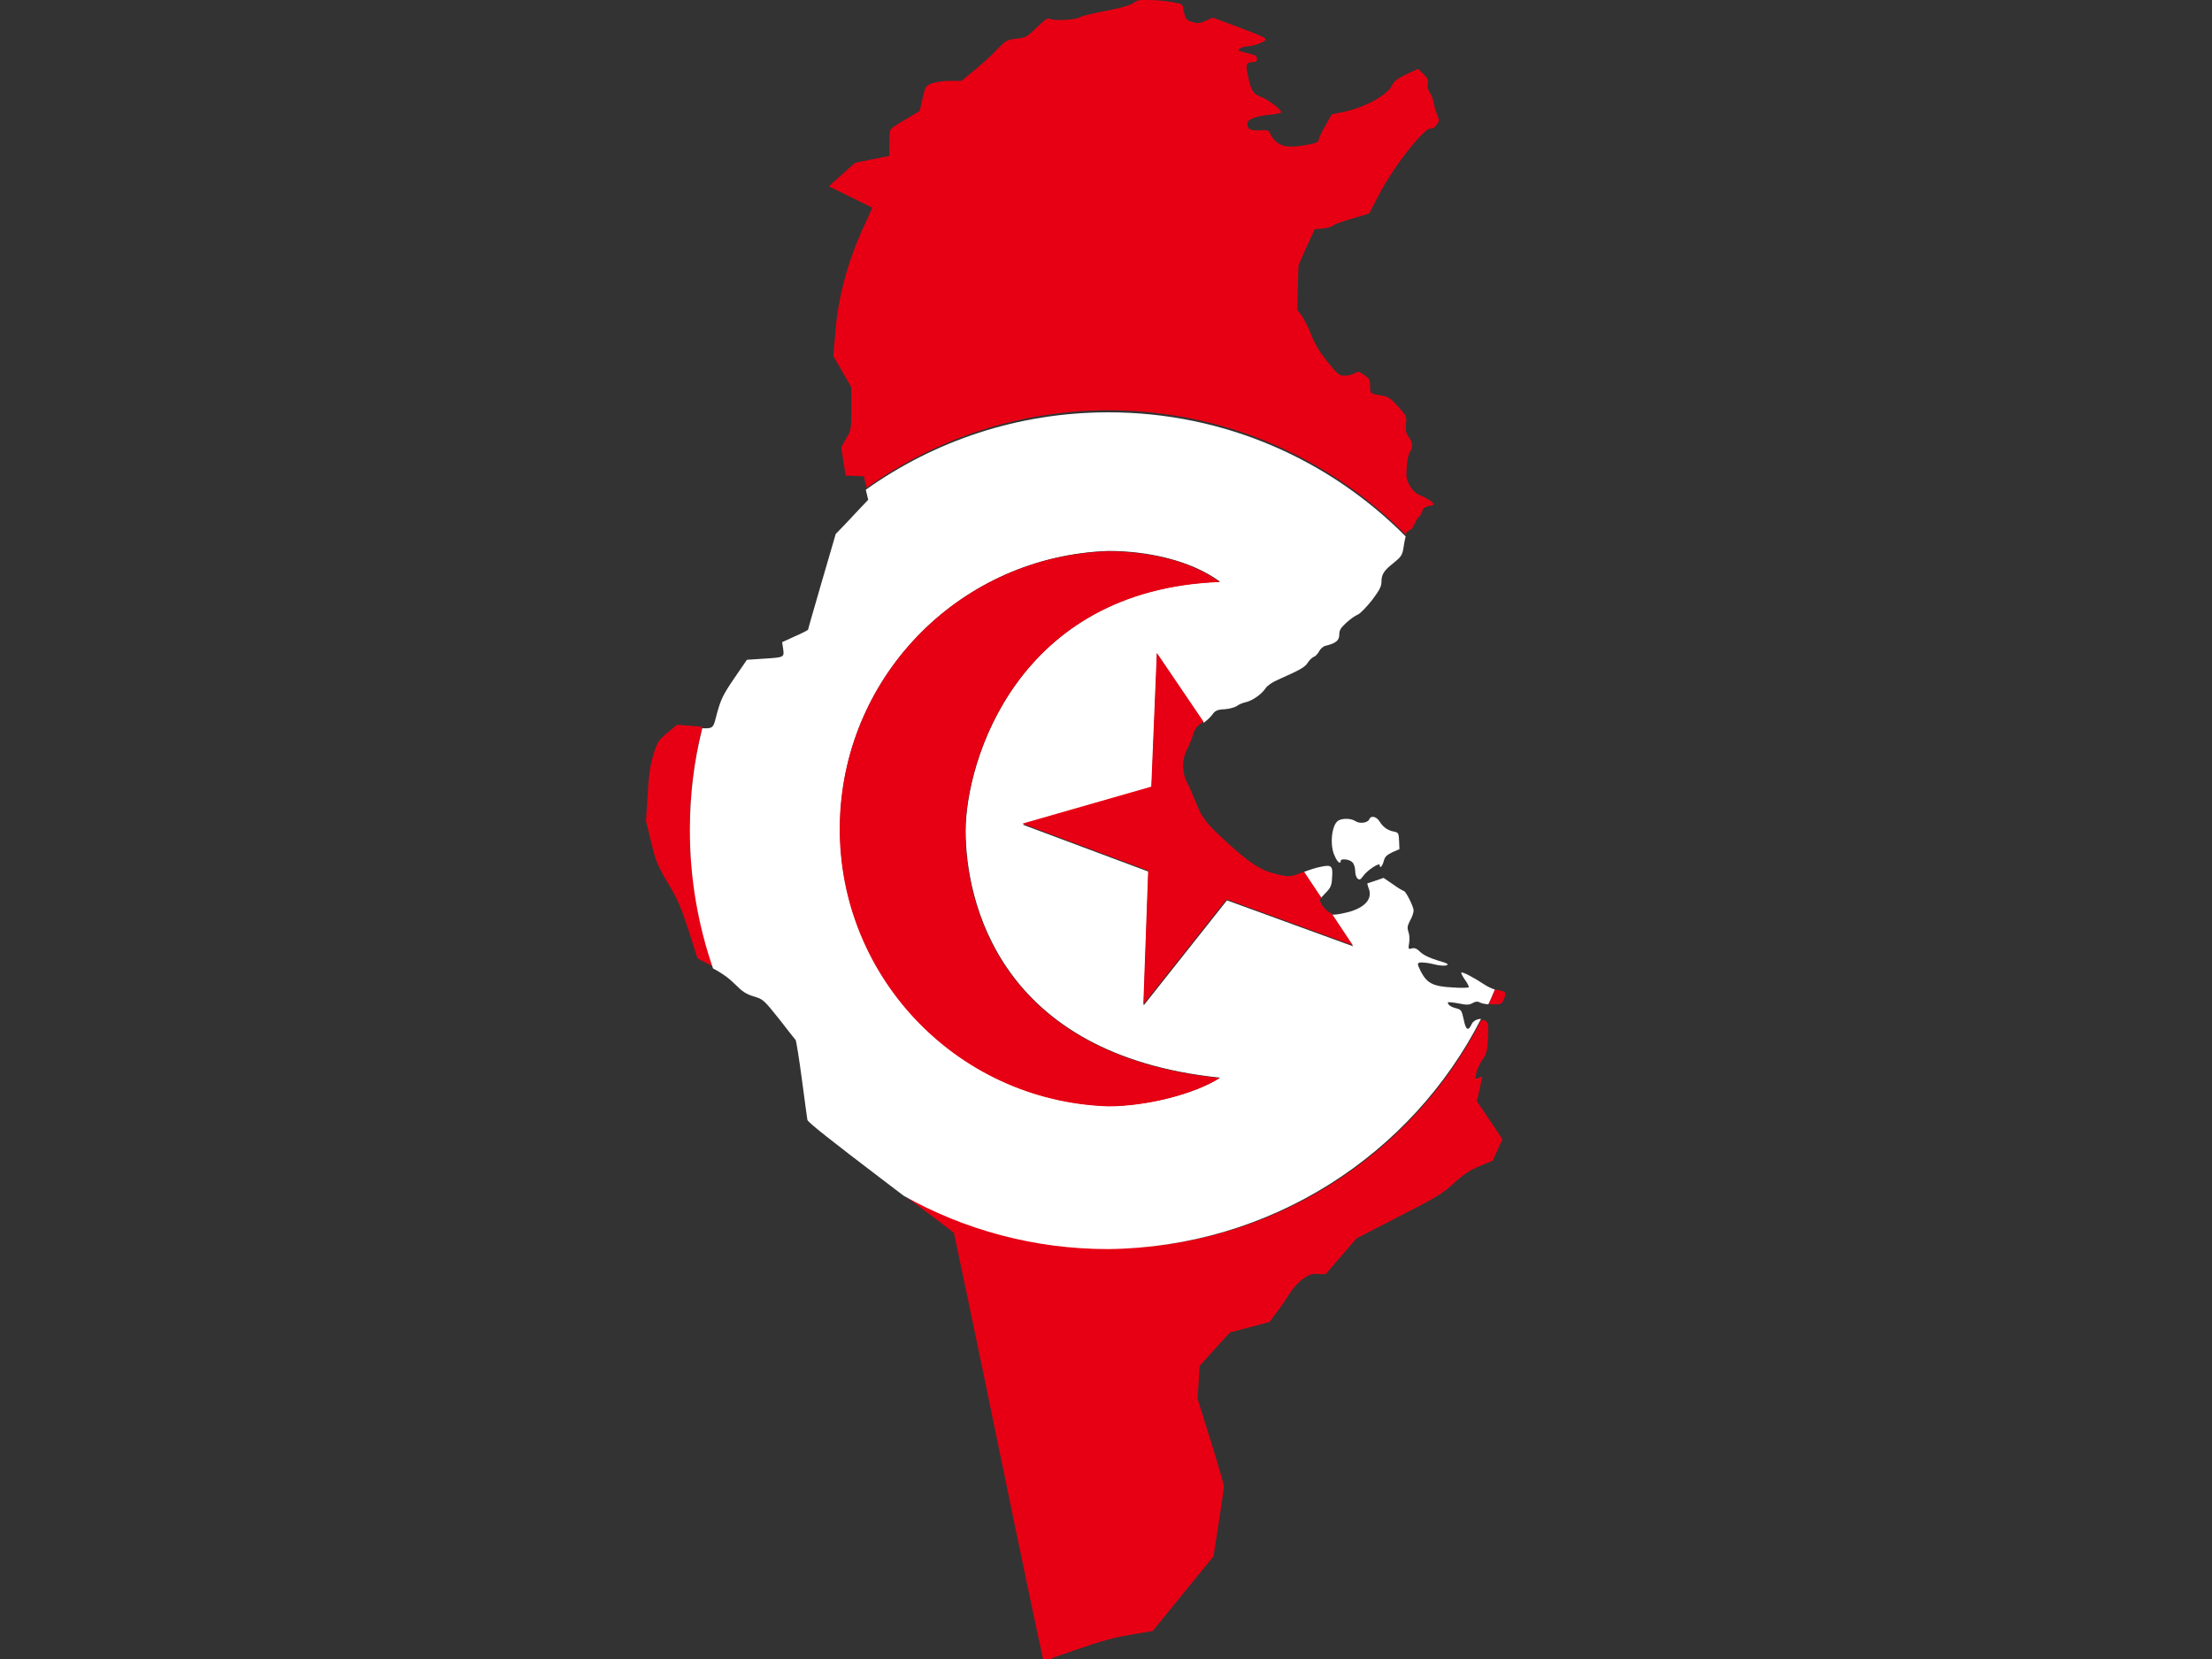 <?xml version="1.0" encoding="utf-8"?>
<!-- Generator: Adobe Illustrator 17.1.0, SVG Export Plug-In . SVG Version: 6.00 Build 0)  -->
<!DOCTYPE svg PUBLIC "-//W3C//DTD SVG 1.1//EN" "http://www.w3.org/Graphics/SVG/1.1/DTD/svg11.dtd">
<svg version="1.1" id="flag-icon-css-tn" xmlns="http://www.w3.org/2000/svg" xmlns:xlink="http://www.w3.org/1999/xlink" x="0px"
	 y="0px" viewBox="0 0 640 480" enable-background="new 0 0 640 480" xml:space="preserve">
<rect x="0" y="0" width="640" height="480" fill="#333333" stroke="none"/>
<g>
	<path fill="none" d="M301.9,480c0,0.1,0,0.2,0,0.2c0.1,0.1,0.4,0,1-0.2H301.9z"/>
	<path fill="#E70013" d="M311.4,477.3c6.9-2.4,10.8-3.5,15.6-4.3l6.5-1.1l8.8-10.8l8.8-10.8l1.5-9.6c0.8-5.3,1.5-10,1.5-10.6
		c0-0.6-1.7-6.5-3.8-13.2l-3.8-12.2l0.3-4.8l0.3-4.7l4.4-4.9l4.4-4.8l5.7-1.5l5.7-1.5l2.3-3.1c1.3-1.7,2.9-4.1,3.7-5.4
		c0.8-1.2,2.3-3,3.6-3.9c1.9-1.4,2.6-1.6,4.4-1.5l2.2,0.1l4.5-5.2l4.5-5.2l12.2-6.3c10.8-5.5,12.6-6.6,15.9-9.6
		c2.7-2.5,4.6-3.8,7.5-5l3.8-1.6l1.4-3.1l1.4-3.1l-3.7-5.5l-3.7-5.5l0.6-2.6c0.3-1.4,0.7-3.1,0.8-3.7c0.2-1,0.2-1-0.8-0.5
		c-1.1,0.6-1.1,0.5-0.8-1.2c0.2-1,0.9-2.7,1.7-3.8c1.3-1.8,1.5-2.5,1.7-6.3c0.2-3.6,0.1-4.4-0.5-5c-0.4-0.3-0.9-0.4-1.4-0.4
		c-20,39.2-60.8,66.1-107.9,66.1c-21.4,0-41.6-5.6-59.1-15.4c8.3,6.2,14.3,10.8,14.4,10.9c0,0,5.9,27.8,12.9,61.8
		c6.7,32.6,12.4,59.6,13,61.9h1.1C304.5,479.6,307.7,478.6,311.4,477.3z"/>
	<path fill="#E70013" d="M406.7,154.7c0.2-0.8,0.5-1,1-1.2c0.5-0.1,1.2-0.9,1.5-1.8c0.4-0.8,0.9-1.8,1.3-2.1c0.4-0.3,0.8-1.1,1-1.7
		c0.2-0.8,0.7-1.2,1.9-1.5c1.5-0.2,1.6-0.4,1.1-1c-0.3-0.4-1.7-1.2-3-1.8c-1.8-0.8-2.7-1.5-3.6-3.1c-1-1.8-1.1-2.4-0.9-5.3
		c0.1-1.8,0.5-3.7,0.8-4.2c1.1-1.7,1-2.8-0.1-4.4c-0.9-1.3-1.1-2-0.9-3.9c0.2-2.3,0.2-2.3-2.3-5.1c-2.1-2.3-2.8-2.8-4.5-3.1
		c-3.6-0.6-3.6-0.6-3.6-2.8c0-1.9-0.2-2.2-1.7-3.2c-1.6-1.1-1.8-1.1-2.8-0.5c-0.6,0.4-1.8,0.7-2.8,0.7c-1.6,0-2-0.3-5-4
		c-2.4-3-3.6-5-4.7-7.8c-0.8-2.1-2.1-4.6-2.8-5.6l-1.3-1.7l0.2-6.4l0.2-6.5l2.3-5.2l2.4-5.2l2.3-0.2c1.3-0.1,2.7-0.5,3.1-0.9
		c0.4-0.4,2.9-1.2,5.5-2c2.6-0.7,4.8-1.4,4.9-1.5c0-0.1,1.2-2.3,2.5-4.8c4.1-8.3,13.6-20.3,15.3-19.7c0.4,0.1,1.1-0.3,1.6-1
		c0.9-1.2,0.9-1.4,0.2-3c-0.4-1-0.8-2.5-1-3.4c-0.1-0.9-0.6-2.2-1.1-3c-0.6-0.9-0.8-1.7-0.6-2.6c0.2-1,0-1.6-1.3-2.8l-1.5-1.5
		l-3.4,1.6c-2.7,1.3-3.6,2-4.2,3.3c-1.3,2.7-7.7,6.2-13.6,7.5l-3.8,0.8l-1.9,3.4c-1.1,1.8-1.9,3.7-1.9,4.1c0,0.5-0.8,0.8-3.2,1.3
		c-4.6,0.8-6.6,0.7-8.4-0.4c-0.8-0.5-1.8-1.6-2.2-2.4c-0.6-1.5-0.7-1.5-3.3-1.4c-2.8,0.1-3.5-0.3-3.5-2c0-1.2,2.5-2.1,6.5-2.5
		c1.8-0.2,3.3-0.5,3.3-0.7c0-0.8-3.7-3.6-5.7-4.4c-2.4-0.9-3.1-1.9-3.9-6.1c-0.8-3.4-0.5-4,1.2-4c1,0,1.4-0.2,1.4-0.9
		c0-0.5-0.3-1-0.6-1.1c-0.3-0.1-1.6-0.5-2.9-0.8c-2.1-0.5-2.2-0.7-1.4-1.2c0.5-0.3,1.4-0.6,2.2-0.6c1.5,0,5.1-1.3,5.1-1.9
		c0-0.7-0.8-1-8.2-3.8l-7-2.6l-2,0.9c-1.7,0.8-2.3,0.8-3.8,0.4c-1.6-0.4-2-0.8-2.4-2.3c-0.2-0.9-0.5-2-0.5-2.3c0-0.3-0.5-0.7-1-0.8
		c-3.4-0.7-4.7-0.8-8.1-1c-3.1-0.1-4,0-4.9,0.7c-1.3,0.9-3.3,1.5-10.5,2.9c-2.5,0.5-4.9,1.1-5.3,1.4c-0.8,0.7-7.4,1.1-8.5,0.5
		c-0.8-0.4-1.4,0-3.9,2.4c-2.9,2.8-3.2,3-5.9,3.3c-2.8,0.3-3,0.4-5.9,3.4c-1.6,1.7-4.6,4.4-6.5,5.9l-3.5,2.9l-3.5,0
		c-2,0-4.3,0.4-5.3,0.8c-1.6,0.7-1.7,0.9-2.5,4.3l-0.8,3.6l-4,2.4c-2.3,1.3-4.2,2.6-4.4,2.9s-0.4,2.1-0.4,4.1v3.6l-4.9,1l-5,1
		l-3.8,3.4l-3.8,3.4l6.3,3.1l6.3,3.1l-3.1,6.8c-4.1,9.2-6.9,19.5-7.6,29.2l-0.6,6.9l2.6,4.5l2.6,4.5v6.2c0,6,0,6.2-1.5,8.7l-1.4,2.5
		l0.6,4.1l0.7,4.1l2.6,0.1l2.6,0.1l0.8,3.1l0.1,0.2c19.8-14.1,44-22.4,70.2-22.4C354.3,118.8,384.7,132.5,406.7,154.7z"/>
	<path fill="#E70013" d="M199.6,239.8c0-10.2,1.3-20.1,3.6-29.5c-0.9-0.1-2-0.2-3.5-0.3l-3.8-0.3l-2.8,2.3c-2.6,2.2-2.9,2.6-4,6.2
		c-0.9,3-1.4,5.7-1.7,11.6l-0.5,7.7l1.5,6.1c1.3,5.5,1.7,6.6,4.9,12c3,5,3.8,7.1,6,13.8l2.5,7.9l4.2,2.2c0.2,0.1,0.3,0.2,0.5,0.2
		C202,267.3,199.6,253.8,199.6,239.8C199.6,239.9,199.6,239.8,199.6,239.8z"/>
	<path fill="#E70013" d="M431.9,290.6c2.4,0,2.6,0,3.2-1.5c0.8-1.9,0.7-2.2-1.5-2.6c-0.3,0-0.6-0.1-1-0.3c-0.6,1.5-1.2,2.9-1.9,4.3
		C431,290.5,431.5,290.5,431.9,290.6z"/>
	<path fill="#FFFFFF" d="M428.5,294.8c-1.1,0-2.3,0.6-2.7,1.5c-1,2.2-1.7,1.7-2.3-1.3c-0.6-2.7-0.7-2.9-2.3-3.3
		c-1.5-0.4-2.3-1-2.3-1.7c0-0.1,1.4,0,3,0.3c2.4,0.5,3.2,0.5,4.2-0.1c0.9-0.5,1.5-0.5,2.2-0.1c0.4,0.2,1.3,0.4,2.3,0.5
		c0.7-1.4,1.3-2.9,1.9-4.3c-1-0.3-2.2-0.9-3.1-1.5c-3-2-6.3-3.7-6.6-3.4c-0.1,0.1,0.3,1,1,2c0.7,0.9,1.2,2,1.2,2.2s-2,0.3-4.7,0.1
		c-5.7-0.3-7.4-1.2-9.2-4.6c-1-2.1-1.1-2.3-0.4-2.6c0.4-0.1,2.2,0,3.8,0.4c1.8,0.5,3.5,0.6,4,0.4c0.8-0.3,0.3-0.6-2.5-1.4
		c-2.3-0.7-4-1.5-5-2.4c-1.1-1.1-1.7-1.3-2.5-1.1c-1,0.3-1.1,0.2-0.8-1.5c0.2-1,0.1-2.5-0.2-3.3c-0.4-1.2-0.3-1.7,0.5-3.3
		c0.6-1,1-2.3,1-2.9c0-1.1-2.3-5.6-2.8-5.6c-0.2,0-1.6-0.8-3.1-1.9l-2.8-1.9l-2.3,0.8c-1.3,0.4-2.3,0.8-2.4,0.8c0,0,0.1,0.7,0.4,1.4
		c1.3,3.3-1.4,6-7.2,7.2c-1.9,0.4-2.7,0.5-3.4,0.4l6.1,9.2l-36.5-13.3l-24.1,30.4l1.4-38.7l-36.4-13.6l37.3-10.7l1.6-38.7l13.5,19.9
		c1-0.7,2.1-1.8,2.5-2.4c0.8-1.1,1.4-1.4,3.6-1.5c1.4-0.1,3-0.6,3.4-0.9c0.5-0.4,1.6-0.9,2.5-1.1c2-0.4,4.7-2.3,5.9-4.1
		c0.5-0.8,2.1-1.8,3.7-2.5c6.3-2.8,7.6-3.5,8.5-4.9c0.5-0.8,1.3-1.5,1.8-1.7c0.4-0.1,1.1-0.9,1.5-1.6c0.4-0.8,1.3-1.5,2-1.6
		c2.8-0.7,3.8-1.5,3.8-3.2c0-1.3,0.4-1.9,2-3.4c1.1-1,2.6-2.1,3.4-2.4c0.8-0.4,2.5-2.2,4.1-4.2c2.1-2.8,2.7-3.9,2.7-5.3
		c0-2.2,0.8-3.3,3.6-5.5c2-1.6,2.4-2.2,2.7-3.9c0.3-1.9,0.5-3,0.7-3.7c-21.9-22.1-52.3-35.9-86-35.9c-26.2,0-50.4,8.3-70.2,22.4
		l0.7,2.9l-2,2.1c-1.1,1.2-3.2,3.4-4.7,5l-2.7,2.8l-4,13.7c-2.2,7.6-4,13.8-4,14c0,0.1-1.7,1-3.8,1.9l-3.7,1.7l0.3,2
		c0.3,2.4,0.4,2.4-6,2.8l-4.5,0.3l-3.7,5.4c-3.2,4.7-3.8,6-4.9,9.9c-1.1,4.1-0.8,4.7-4.3,4.5c-2.4,9.5-3.6,19.3-3.6,29.5
		c0,0,0,0,0,0.1c0,14,2.4,27.4,6.7,39.9c2.7,1.4,4.7,2.9,6.4,4.6c2.1,2.1,3.1,2.8,5.4,3.5c2.7,0.8,2.9,1,7.3,6.5
		c2.4,3.1,4.6,5.9,4.8,6.1c0.2,0.3,1,5.4,1.8,11.3c0.8,6,1.5,11.3,1.6,11.8c0.1,0.7,7.4,6.4,21.2,16.9c2.4,1.8,4.6,3.5,6.7,5.1
		c17.5,9.8,37.6,15.4,59.1,15.4C367.7,360.9,408.5,334,428.5,294.8z M243.1,237c1.4-42.2,35.3-76.1,77.6-77.6
		c11.1,0,23.7,2.6,32.3,8.9c-58.7,2.2-73.6,52-73.6,72.1s9.5,64.8,73.6,71.4c-7.3,4.7-21.2,8.2-32.3,8.2
		C276.3,318.5,241.6,281.4,243.1,237z"/>
	<path fill="#FFFFFF" d="M387.9,249.1c0-0.8,2.6-0.5,3.4,0.4c0.5,0.5,0.8,1.6,0.8,2.5c0,0.9,0.3,1.9,0.7,2.2
		c0.6,0.5,0.8,0.3,1.5-0.6c1.1-1.7,4.9-4.2,4.9-3.3c0,1.2,0.8,0.3,1.2-1.3c0.3-1.1,0.8-1.6,2.4-2.4l2.1-0.9l-0.1-2.4
		c-0.1-2.3-0.2-2.4-1.5-2.7c-1.7-0.3-3.1-1.2-4.2-3c-0.9-1.4-2.5-1.7-2.9-0.6c-0.4,1.1-2.8,1.4-4,0.6c-1.3-0.9-4-0.9-5.1-0.1
		c-1.9,1.4-2.4,7.3-0.9,10.2C386.9,249.4,387.9,250.2,387.9,249.1z"/>
	<path fill="#FFFFFF" d="M383.4,258.5c1.6-1.6,1.9-2.3,2-4.4c0.3-3.6-0.1-4-3.3-3.3c-1.2,0.2-3.3,0.9-4.9,1.5l5,7.5
		C382.5,259.5,382.8,259.1,383.4,258.5z"/>
	<path fill="#E70013" d="M279.3,240.5c0-20.1,14.9-69.9,73.6-72.1c-8.5-6.3-21.2-8.9-32.3-8.9c-42.2,1.4-76.1,35.3-77.6,77.6
		c-1.5,44.3,33.2,81.5,77.6,83c11.1,0,24.9-3.5,32.3-8.2C288.8,305.3,279.3,260.5,279.3,240.5z"/>
	<path fill="#E70013" d="M333.1,227.6l-37.3,10.7l36.4,13.6l-1.4,38.7l24.1-30.4l36.5,13.3l-6.1-9.2c-0.4-0.1-0.7-0.3-1.1-0.6
		c-0.7-0.5-1.5-1.5-1.9-2.2c-0.4-0.8-0.6-1.1,0-1.8l-5-7.5c-0.3,0.1-0.5,0.2-0.8,0.3c-2.7,1.1-3.2,1.2-5.5,0.8
		c-5.5-1.1-8.3-2.7-14.6-8.3c-7.2-6.5-8.5-8-10.3-12.6c-0.8-2-1.9-4.6-2.6-5.9c-1.6-3.1-1.6-6.7,0-9.8c0.6-1.2,1.4-3.1,1.7-4.2
		c0.4-1.5,1.1-2.4,2.6-3.4c0.1-0.1,0.3-0.2,0.4-0.3l-13.5-19.9L333.1,227.6z"/>
</g>
</svg>
